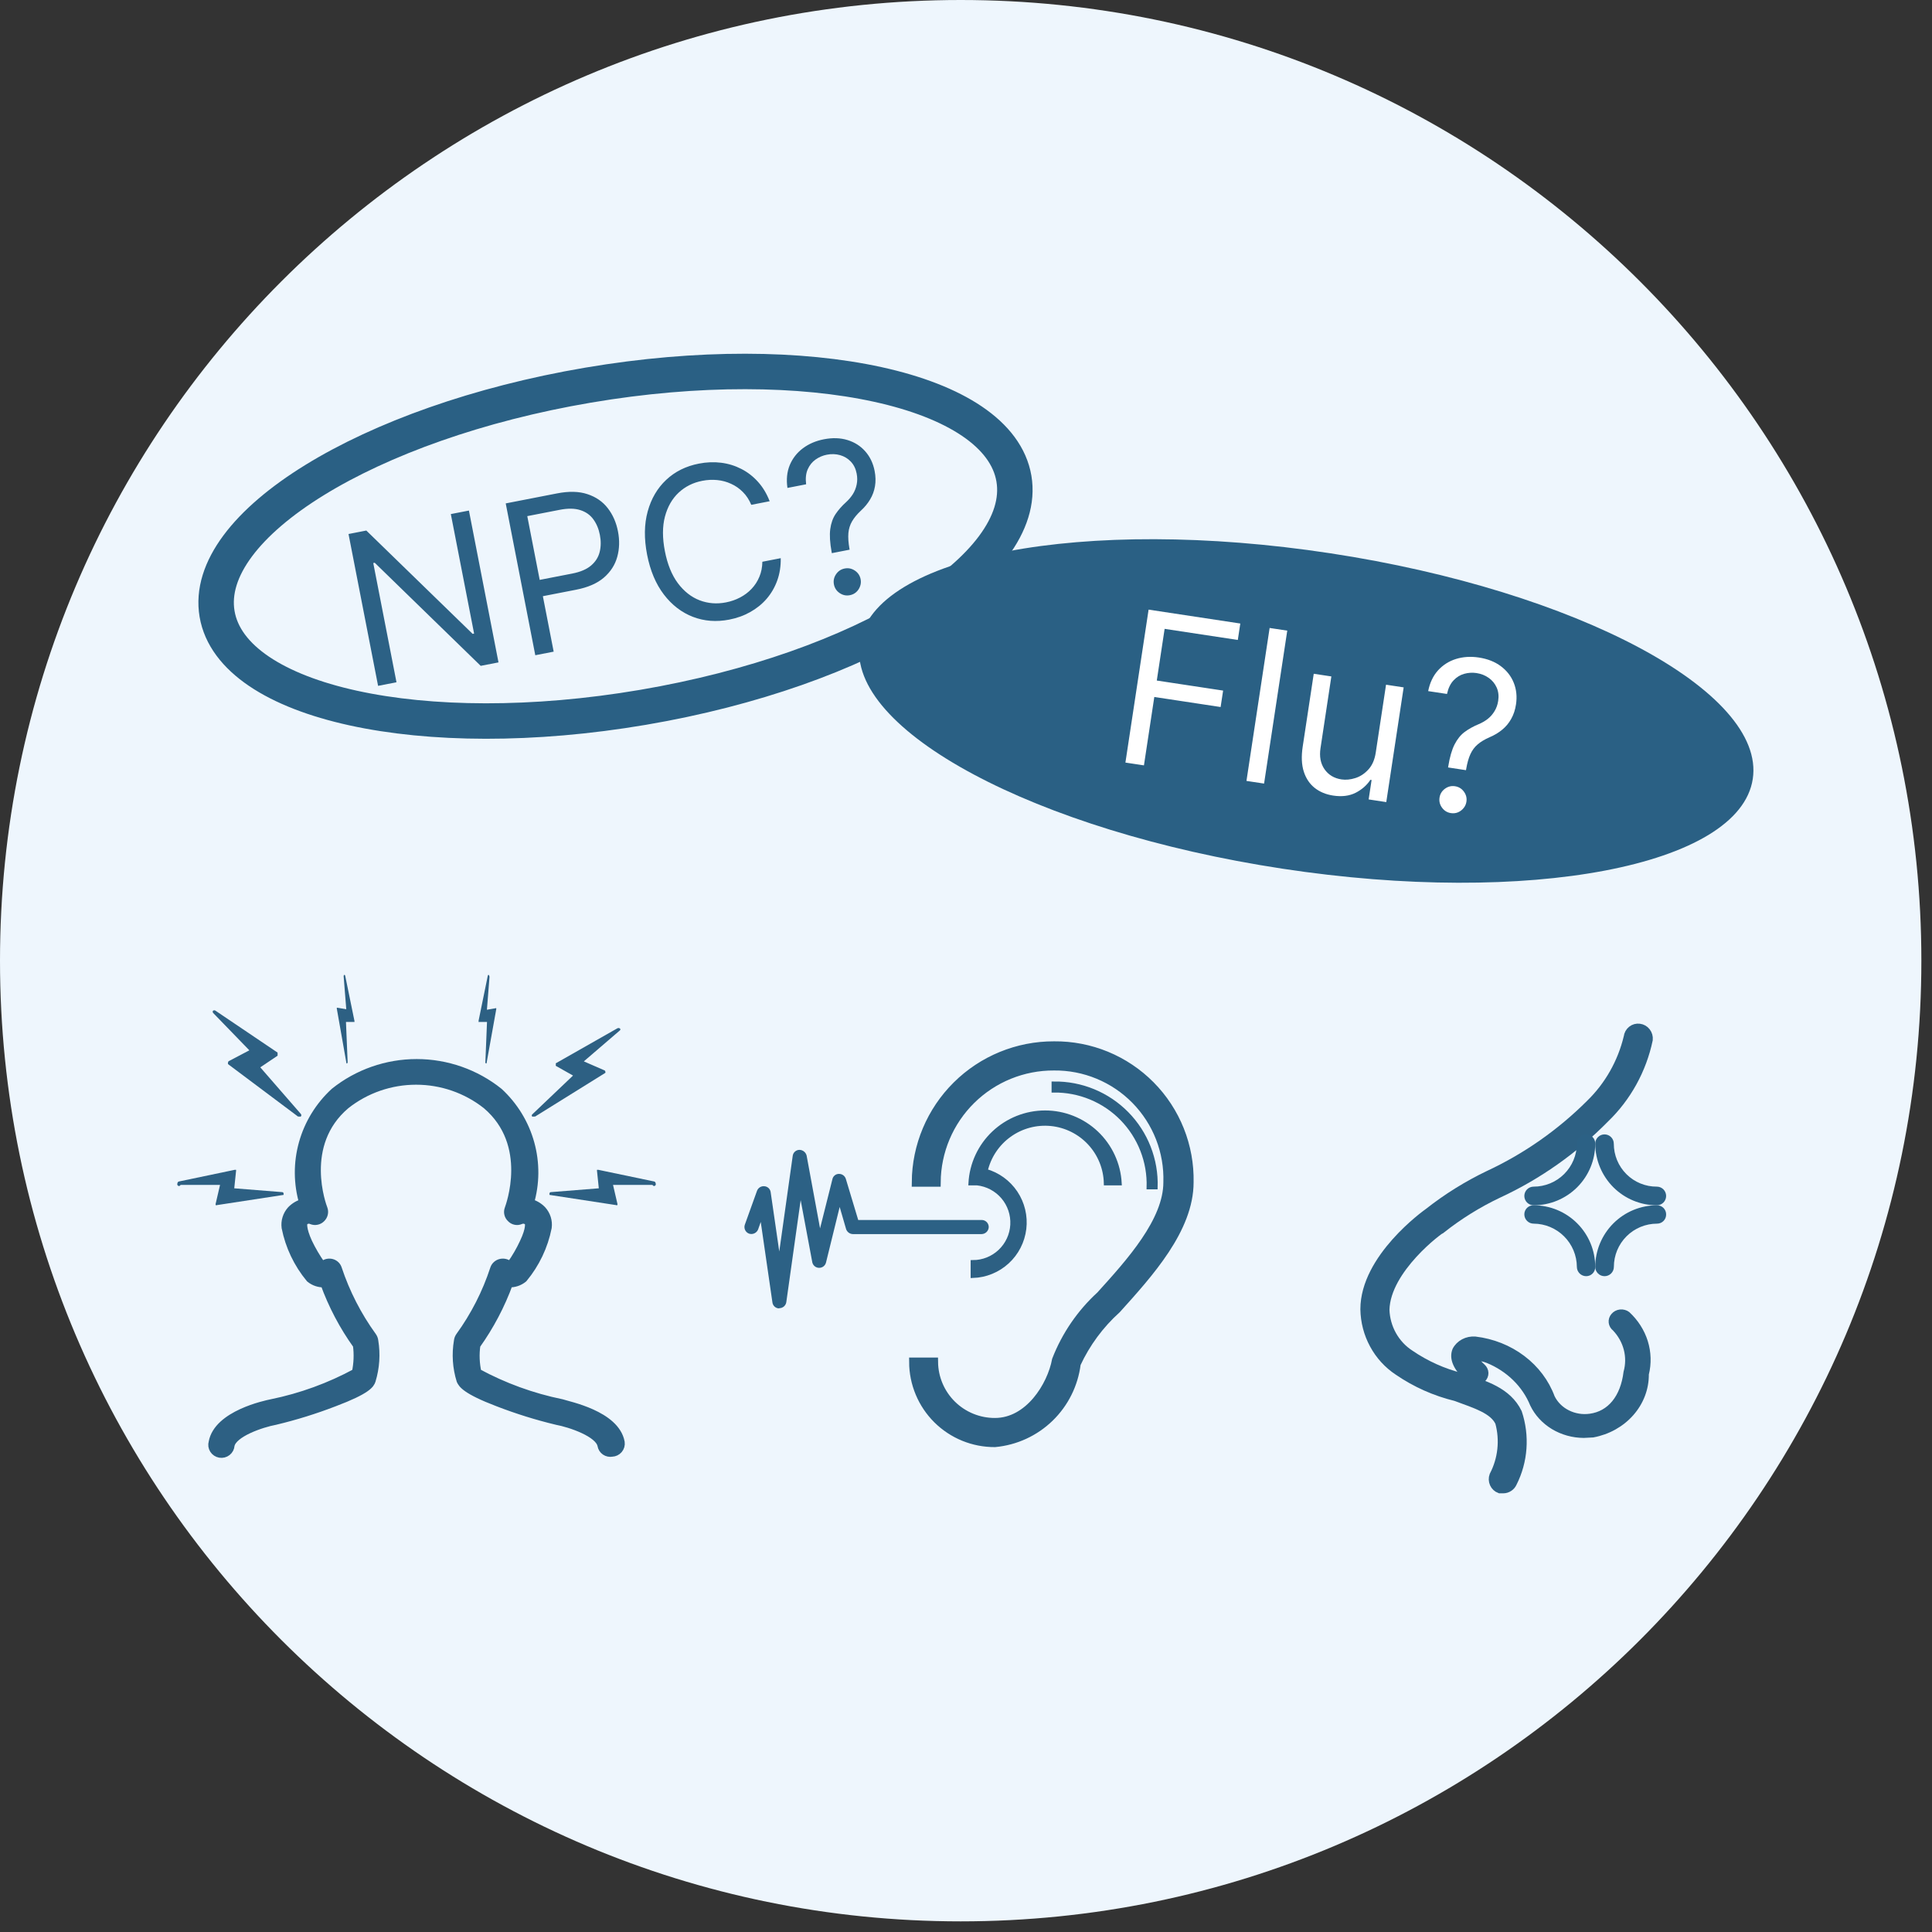 <svg width="109" height="109" viewBox="0 0 109 109" fill="none" xmlns="http://www.w3.org/2000/svg">
<rect x="0" y="0" width="109" height="109" fill="#333333" stroke="none"/>
<g clip-path="url(#clip0_392_2545)">
<path d="M54.2 108.4C84.134 108.4 108.4 84.134 108.4 54.2C108.4 24.266 84.134 0 54.2 0C24.266 0 0 24.266 0 54.2C0 84.134 24.266 108.4 54.2 108.4Z" fill="#EEF6FD"/>
<path d="M36.269 39.908C48.683 37.8 58.056 32.021 57.203 27.001C56.35 21.98 45.595 19.62 33.181 21.729C20.767 23.837 11.394 29.617 12.247 34.637C13.1 39.657 23.855 42.017 36.269 39.908Z" stroke="#2A6084" stroke-width="2" stroke-miterlimit="10"/>
<path d="M98.888 43.949C99.637 39.035 88.966 33.334 75.054 31.215C61.142 29.096 49.258 31.362 48.509 36.276C47.761 41.189 58.432 46.891 72.344 49.009C86.255 51.128 98.14 48.862 98.888 43.949Z" fill="#2A6084"/>
<path d="M43.965 73.818C43.871 73.819 43.779 73.785 43.708 73.723C43.637 73.661 43.591 73.575 43.579 73.482L42.92 68.941L42.771 69.364C42.732 69.461 42.657 69.539 42.562 69.583C42.468 69.627 42.36 69.633 42.261 69.6C42.162 69.564 42.081 69.49 42.037 69.394C41.993 69.299 41.988 69.189 42.024 69.09L42.708 67.187C42.739 67.102 42.797 67.03 42.874 66.982C42.951 66.935 43.042 66.915 43.131 66.926C43.219 66.933 43.301 66.971 43.365 67.032C43.428 67.093 43.469 67.174 43.48 67.262L43.965 70.608L44.724 65.209C44.736 65.115 44.782 65.03 44.853 64.968C44.924 64.906 45.015 64.872 45.109 64.873C45.202 64.876 45.291 64.909 45.363 64.968C45.435 65.026 45.486 65.106 45.508 65.196L46.266 69.302L46.963 66.528C46.98 66.442 47.027 66.365 47.096 66.311C47.164 66.256 47.249 66.227 47.336 66.229C47.423 66.228 47.507 66.256 47.577 66.307C47.647 66.359 47.697 66.432 47.722 66.515L48.419 68.829H55.385C55.491 68.829 55.592 68.871 55.667 68.946C55.741 69.02 55.783 69.122 55.783 69.227C55.78 69.332 55.737 69.431 55.663 69.505C55.589 69.579 55.49 69.622 55.385 69.625H48.12C48.034 69.624 47.95 69.596 47.881 69.544C47.812 69.493 47.76 69.421 47.734 69.339L47.373 68.095L46.602 71.23C46.58 71.316 46.531 71.392 46.461 71.446C46.391 71.5 46.305 71.529 46.217 71.529C46.128 71.529 46.042 71.5 45.972 71.446C45.903 71.392 45.853 71.316 45.831 71.23L45.172 67.709L44.363 73.457C44.351 73.554 44.303 73.643 44.23 73.707C44.157 73.771 44.062 73.806 43.965 73.805V73.818Z" fill="#2C6185"/>
<path d="M59.453 61.141V61.514C60.168 61.506 60.877 61.642 61.538 61.914C62.2 62.187 62.799 62.59 63.3 63.101C63.8 63.611 64.193 64.217 64.453 64.883C64.714 65.549 64.837 66.261 64.815 66.976H65.188C65.212 66.212 65.08 65.451 64.802 64.739C64.523 64.026 64.103 63.378 63.567 62.833C63.031 62.288 62.39 61.857 61.683 61.566C60.976 61.275 60.218 61.131 59.453 61.141Z" fill="#2D6083" stroke="#2D6083" stroke-width="0.25" stroke-miterlimit="10"/>
<path d="M59.465 59C57.414 58.994 55.444 59.801 53.987 61.244C52.529 62.688 51.703 64.65 51.69 66.701H52.822C52.836 64.951 53.542 63.278 54.788 62.049C56.033 60.82 57.716 60.135 59.465 60.145C60.323 60.136 61.173 60.301 61.964 60.629C62.756 60.957 63.474 61.442 64.073 62.054C64.673 62.667 65.142 63.394 65.454 64.192C65.765 64.991 65.912 65.844 65.885 66.701C65.885 68.903 63.782 71.229 62.09 73.095C60.993 74.099 60.142 75.342 59.602 76.728C59.329 78.196 58.06 80.249 56.132 80.249C55.222 80.252 54.348 79.895 53.7 79.257C53.052 78.618 52.683 77.749 52.673 76.84H51.541C51.543 77.441 51.663 78.035 51.895 78.589C52.126 79.143 52.465 79.646 52.891 80.069C53.318 80.492 53.824 80.827 54.38 81.054C54.935 81.281 55.531 81.396 56.132 81.393C57.29 81.285 58.377 80.785 59.212 79.975C60.047 79.165 60.579 78.094 60.722 76.939C61.265 75.768 62.039 74.718 62.999 73.854C64.815 71.839 67.091 69.338 67.091 66.701C67.112 65.691 66.928 64.686 66.553 63.748C66.178 62.809 65.618 61.956 64.907 61.238C64.196 60.52 63.348 59.952 62.413 59.567C61.478 59.183 60.476 58.99 59.465 59Z" fill="#2D6083" stroke="#2D6083" stroke-width="0.5" stroke-miterlimit="10"/>
<path d="M63.16 66.751H62.401C62.382 65.912 62.055 65.108 61.484 64.491C60.914 63.875 60.137 63.488 59.301 63.404C58.465 63.32 57.627 63.544 56.945 64.035C56.263 64.525 55.783 65.248 55.596 66.067C56.289 66.26 56.89 66.695 57.291 67.293C57.691 67.891 57.864 68.612 57.778 69.326C57.692 70.04 57.354 70.701 56.823 71.187C56.293 71.673 55.606 71.953 54.887 71.977V71.218C55.461 71.218 56.013 70.998 56.429 70.603C56.845 70.209 57.094 69.669 57.124 69.097C57.154 68.524 56.964 67.962 56.592 67.525C56.219 67.089 55.694 66.812 55.124 66.751H54.763C54.821 65.677 55.289 64.667 56.07 63.927C56.851 63.188 57.886 62.775 58.962 62.775C60.037 62.775 61.072 63.188 61.853 63.927C62.634 64.667 63.102 65.677 63.16 66.751Z" fill="#2D6083" stroke="#2D6083" stroke-width="0.25" stroke-miterlimit="10"/>
<path d="M34.995 81.377C34.712 79.828 32.04 79.311 31.684 79.188C30.016 78.847 28.409 78.262 26.917 77.452C26.8 76.937 26.778 76.405 26.854 75.882C27.625 74.802 28.245 73.624 28.698 72.381C28.995 72.396 29.287 72.3 29.515 72.113C30.201 71.284 30.669 70.302 30.877 69.252C30.901 69.078 30.885 68.901 30.833 68.734C30.78 68.566 30.692 68.412 30.573 68.281C30.383 68.084 30.139 67.945 29.872 67.878C30.197 66.778 30.206 65.611 29.899 64.506C29.593 63.401 28.981 62.402 28.133 61.619C26.825 60.572 25.192 60 23.507 60C21.823 60 20.189 60.572 18.882 61.619C18.032 62.401 17.418 63.4 17.109 64.505C16.8 65.61 16.808 66.778 17.133 67.878C16.869 67.947 16.63 68.087 16.441 68.281C16.323 68.412 16.234 68.566 16.182 68.734C16.129 68.901 16.114 69.078 16.137 69.252C16.346 70.302 16.813 71.284 17.499 72.113C17.727 72.301 18.019 72.397 18.316 72.381C18.766 73.626 19.386 74.804 20.16 75.882C20.23 76.406 20.209 76.936 20.097 77.452C18.605 78.262 16.998 78.847 15.331 79.188C14.974 79.26 12.303 79.828 12.02 81.377C12.001 81.443 11.995 81.512 12.004 81.58C12.014 81.647 12.037 81.713 12.074 81.771C12.111 81.829 12.159 81.879 12.217 81.917C12.274 81.955 12.34 81.981 12.408 81.993C12.476 82.004 12.547 82.002 12.614 81.985C12.681 81.968 12.744 81.937 12.798 81.895C12.853 81.852 12.897 81.799 12.929 81.738C12.961 81.677 12.98 81.611 12.984 81.542C13.12 80.83 14.754 80.282 15.53 80.138C16.659 79.868 17.768 79.523 18.851 79.105C20.715 78.403 20.883 78.072 20.946 77.876C21.165 77.156 21.215 76.397 21.093 75.655C21.084 75.566 21.051 75.481 20.998 75.407C20.153 74.239 19.492 72.95 19.039 71.586C19.016 71.512 18.974 71.444 18.917 71.39C18.86 71.336 18.791 71.297 18.714 71.276C18.64 71.256 18.561 71.253 18.485 71.268C18.409 71.282 18.337 71.313 18.274 71.359C18.212 71.359 18.191 71.421 18.107 71.359C17.827 70.963 17.582 70.545 17.373 70.109C17.007 69.314 17.07 68.983 17.122 68.932C17.177 68.864 17.254 68.818 17.34 68.799C17.425 68.78 17.515 68.79 17.593 68.828C17.682 68.864 17.78 68.873 17.873 68.852C17.967 68.832 18.052 68.784 18.117 68.715C18.183 68.65 18.229 68.568 18.249 68.478C18.27 68.389 18.264 68.295 18.233 68.209C18.17 68.054 16.86 64.563 19.49 62.332C20.619 61.436 22.026 60.947 23.476 60.947C24.926 60.947 26.332 61.436 27.462 62.332C30.081 64.563 28.772 68.054 28.719 68.209C28.685 68.295 28.678 68.389 28.699 68.479C28.719 68.569 28.766 68.651 28.834 68.715C28.897 68.784 28.98 68.833 29.073 68.853C29.165 68.874 29.261 68.865 29.348 68.828C29.428 68.79 29.52 68.779 29.607 68.798C29.694 68.816 29.773 68.864 29.83 68.932C29.882 68.983 29.945 69.314 29.568 70.109C29.366 70.546 29.124 70.965 28.845 71.359C28.761 71.359 28.73 71.359 28.677 71.359C28.615 71.313 28.543 71.282 28.467 71.268C28.391 71.253 28.312 71.256 28.237 71.276C28.16 71.296 28.088 71.335 28.03 71.389C27.971 71.443 27.927 71.511 27.902 71.586C27.456 72.951 26.799 74.24 25.953 75.407C25.901 75.481 25.868 75.566 25.859 75.655C25.732 76.397 25.782 77.157 26.006 77.876C26.09 78.051 26.257 78.403 28.101 79.105C29.18 79.522 30.286 79.868 31.412 80.138C32.187 80.282 33.821 80.83 33.957 81.542C33.967 81.605 33.99 81.665 34.024 81.719C34.058 81.773 34.103 81.82 34.156 81.857C34.209 81.893 34.268 81.919 34.331 81.932C34.395 81.946 34.46 81.947 34.523 81.935C34.593 81.933 34.661 81.916 34.723 81.886C34.786 81.856 34.841 81.813 34.886 81.76C34.93 81.708 34.963 81.646 34.982 81.58C35.001 81.514 35.005 81.445 34.995 81.377Z" fill="#2D6083" stroke="#2D6083" stroke-width="0.5" stroke-miterlimit="10"/>
<path d="M34.975 58.025C34.953 58.009 34.924 58 34.894 58C34.864 58 34.835 58.009 34.814 58.025L31.363 59.986C31.356 59.997 31.352 60.009 31.352 60.021C31.352 60.034 31.356 60.046 31.363 60.056C31.355 60.069 31.351 60.082 31.351 60.096C31.351 60.11 31.355 60.123 31.363 60.136L32.329 60.681L30.029 62.871C30.01 62.888 30 62.91 30 62.932C30 62.955 30.01 62.976 30.029 62.994C30.042 62.998 30.055 63 30.069 63C30.083 63 30.097 62.998 30.109 62.994H30.19L34.147 60.532C34.156 60.519 34.16 60.506 34.16 60.492C34.16 60.478 34.156 60.464 34.147 60.452C34.148 60.437 34.143 60.423 34.133 60.41C34.123 60.397 34.107 60.388 34.089 60.382L32.939 59.881L34.986 58.122C34.997 58.107 35.002 58.089 34.999 58.072C34.998 58.055 34.989 58.039 34.975 58.025Z" fill="#2D6083"/>
<path d="M36.992 66.767C36.991 66.742 36.983 66.719 36.968 66.7C36.955 66.68 36.936 66.666 36.914 66.659L33.762 66H33.684C33.676 66.027 33.676 66.057 33.684 66.084L33.784 67.042L31.078 67.258C31.057 67.258 31.037 67.267 31.023 67.282C31.008 67.298 31 67.32 31 67.342C31 67.342 31 67.342 31 67.414L34.753 67.989C34.765 67.996 34.779 68 34.792 68C34.806 68 34.819 67.996 34.831 67.989C34.841 67.962 34.841 67.932 34.831 67.905L34.586 66.851H36.814C36.824 66.876 36.843 66.896 36.867 66.906C36.891 66.916 36.918 66.916 36.942 66.904C36.965 66.893 36.984 66.873 36.993 66.847C37.003 66.821 37.002 66.792 36.992 66.767Z" fill="#2D6083"/>
<path d="M27.575 55.004C27.564 54.998 27.552 54.999 27.542 55.008C27.532 55.017 27.524 55.032 27.52 55.05L27.002 57.582C26.999 57.606 26.999 57.632 27.002 57.656C27.008 57.661 27.015 57.663 27.021 57.663C27.028 57.663 27.034 57.661 27.041 57.656H27.476L27.384 59.918C27.382 59.927 27.381 59.936 27.382 59.945C27.383 59.954 27.385 59.963 27.388 59.97C27.392 59.978 27.396 59.984 27.401 59.987C27.406 59.991 27.411 59.993 27.416 59.992C27.422 59.997 27.427 60 27.433 60C27.439 60 27.444 59.997 27.449 59.992L27.994 56.958C27.998 56.947 28 56.934 28 56.921C28 56.908 27.998 56.895 27.994 56.884C27.989 56.877 27.982 56.873 27.975 56.873C27.968 56.873 27.962 56.877 27.956 56.884L27.471 56.968L27.618 55.106C27.618 55.106 27.591 55.004 27.575 55.004Z" fill="#2D6083"/>
<path d="M12.01 57.03C12.032 57.011 12.06 57 12.09 57C12.12 57 12.149 57.011 12.17 57.03L15.657 59.383C15.667 59.41 15.667 59.44 15.657 59.468C15.669 59.498 15.669 59.532 15.657 59.563L14.685 60.217L16.971 62.844C16.99 62.865 17 62.891 17 62.918C17 62.945 16.99 62.971 16.971 62.992C16.942 63.003 16.909 63.003 16.88 62.992H16.811L12.867 60.037C12.86 60.023 12.857 60.006 12.857 59.99C12.857 59.974 12.86 59.957 12.867 59.943C12.866 59.925 12.871 59.907 12.881 59.892C12.891 59.877 12.907 59.865 12.925 59.858L14.068 59.257L12.022 57.146C12.01 57.129 12.003 57.11 12.001 57.09C11.999 57.069 12.002 57.049 12.01 57.03Z" fill="#2D6083"/>
<path d="M10.008 66.767C10.009 66.742 10.018 66.719 10.031 66.7C10.045 66.68 10.065 66.666 10.086 66.659L13.238 66H13.316C13.324 66.027 13.324 66.057 13.316 66.084L13.216 67.042L15.922 67.258C15.943 67.258 15.963 67.267 15.977 67.282C15.992 67.298 16 67.32 16 67.342C16 67.342 16 67.342 16 67.414L12.247 67.989C12.235 67.996 12.221 68 12.208 68C12.194 68 12.181 67.996 12.169 67.989C12.159 67.962 12.159 67.932 12.169 67.905L12.414 66.851H10.186C10.181 66.863 10.174 66.874 10.165 66.884C10.155 66.894 10.145 66.901 10.133 66.906C10.121 66.911 10.108 66.913 10.095 66.913C10.083 66.913 10.07 66.91 10.058 66.904C10.047 66.899 10.036 66.891 10.027 66.881C10.018 66.871 10.011 66.86 10.007 66.847C10.002 66.834 10 66.82 10 66.807C10 66.793 10.003 66.779 10.008 66.767Z" fill="#2D6083"/>
<path d="M19.42 55.002C19.431 54.998 19.442 55 19.452 55.009C19.462 55.017 19.47 55.031 19.475 55.048L19.994 57.581C19.998 57.592 20 57.605 20 57.618C20 57.631 19.998 57.644 19.994 57.656C19.989 57.66 19.983 57.663 19.977 57.663C19.972 57.663 19.966 57.66 19.961 57.656H19.519L19.613 59.918C19.613 59.918 19.613 59.992 19.58 59.992C19.575 59.997 19.569 60 19.564 60C19.558 60 19.552 59.997 19.547 59.992L19.006 56.929C19.002 56.918 19 56.905 19 56.892C19 56.879 19.002 56.866 19.006 56.855H19.039L19.536 56.938L19.387 55.076C19.387 55.076 19.398 55.002 19.42 55.002Z" fill="#2D6083"/>
<path d="M84.815 84H84.618C84.547 83.974 84.482 83.934 84.427 83.882C84.371 83.83 84.326 83.767 84.295 83.697C84.263 83.627 84.246 83.551 84.243 83.474C84.241 83.397 84.253 83.32 84.28 83.248C84.763 82.326 84.879 81.249 84.604 80.241C84.266 79.518 83.266 79.215 82.126 78.795C80.971 78.514 79.874 78.025 78.887 77.349C78.317 76.973 77.847 76.458 77.518 75.85C77.188 75.243 77.011 74.561 77 73.865C77 70.974 80.464 68.501 80.605 68.4C81.658 67.572 82.796 66.865 83.999 66.289C86.115 65.303 88.049 63.948 89.716 62.285C90.767 61.264 91.511 59.954 91.856 58.511C91.865 58.435 91.888 58.361 91.925 58.294C91.962 58.228 92.011 58.169 92.07 58.122C92.129 58.075 92.196 58.04 92.269 58.02C92.341 58 92.416 57.995 92.49 58.005C92.641 58.023 92.779 58.102 92.874 58.224C92.968 58.345 93.013 58.501 92.997 58.656C92.638 60.356 91.783 61.904 90.547 63.094C88.801 64.869 86.76 66.309 84.52 67.345C83.381 67.885 82.304 68.555 81.309 69.34C81.239 69.34 78.197 71.581 78.141 73.894C78.157 74.4 78.294 74.893 78.54 75.332C78.785 75.77 79.132 76.141 79.549 76.41C80.43 77.012 81.407 77.452 82.436 77.711C83.773 78.13 85.041 78.52 85.618 79.706C85.833 80.349 85.919 81.031 85.871 81.709C85.823 82.388 85.641 83.049 85.336 83.653C85.291 83.756 85.218 83.843 85.125 83.904C85.033 83.966 84.925 83.999 84.815 84Z" fill="#2D6083" stroke="#2D6083" stroke-width="0.5" stroke-miterlimit="10"/>
<path d="M89.352 81C88.736 80.997 88.133 80.829 87.617 80.517C87.101 80.204 86.694 79.761 86.445 79.24C86.223 78.696 85.886 78.198 85.454 77.776C85.022 77.354 84.504 77.015 83.93 76.78C83.717 76.696 83.491 76.646 83.261 76.632C83.382 76.791 83.518 76.939 83.668 77.076C83.724 77.126 83.769 77.186 83.8 77.252C83.832 77.319 83.848 77.39 83.85 77.463C83.851 77.535 83.837 77.607 83.808 77.674C83.779 77.742 83.737 77.803 83.682 77.855C83.628 77.907 83.563 77.949 83.491 77.978C83.419 78.007 83.342 78.022 83.264 78.023C83.185 78.025 83.108 78.012 83.035 77.985C82.962 77.959 82.895 77.919 82.839 77.869C82.112 77.224 81.865 76.646 82.069 76.148C82.171 75.948 82.338 75.782 82.546 75.671C82.753 75.561 82.993 75.512 83.232 75.53C84.219 75.647 85.151 76.017 85.922 76.6C86.693 77.182 87.272 77.952 87.593 78.823C87.772 79.188 88.074 79.489 88.455 79.68C88.835 79.872 89.273 79.944 89.701 79.885C90.806 79.737 91.547 78.836 91.722 77.412C91.839 76.99 91.843 76.548 91.734 76.124C91.625 75.7 91.406 75.308 91.097 74.979C90.977 74.887 90.901 74.756 90.884 74.613C90.868 74.469 90.913 74.326 91.01 74.213C91.057 74.156 91.116 74.108 91.183 74.072C91.251 74.036 91.325 74.013 91.403 74.004C91.48 73.995 91.558 74.001 91.633 74.021C91.708 74.04 91.778 74.074 91.838 74.119C92.313 74.558 92.66 75.102 92.846 75.699C93.031 76.296 93.05 76.927 92.9 77.533C92.907 78.342 92.609 79.127 92.057 79.755C91.505 80.383 90.734 80.814 89.876 80.973L89.352 81Z" fill="#2D6083" stroke="#2D6083" stroke-width="0.25" stroke-miterlimit="10"/>
<path d="M86.526 68C86.457 68 86.388 67.986 86.325 67.96C86.261 67.933 86.203 67.895 86.154 67.846C86.105 67.797 86.067 67.739 86.04 67.675C86.014 67.612 86 67.543 86 67.474C86 67.405 86.014 67.337 86.04 67.273C86.067 67.209 86.105 67.151 86.154 67.102C86.203 67.053 86.261 67.015 86.325 66.988C86.388 66.962 86.457 66.948 86.526 66.948C87.17 66.948 87.787 66.694 88.244 66.24C88.701 65.786 88.96 65.17 88.964 64.526C88.964 64.386 89.019 64.253 89.118 64.154C89.217 64.055 89.35 64 89.49 64C89.558 64 89.626 64.014 89.689 64.04C89.752 64.067 89.809 64.106 89.856 64.155C89.904 64.204 89.941 64.262 89.966 64.326C89.99 64.39 90.002 64.458 90 64.526C90 65.447 89.634 66.331 88.982 66.983C88.331 67.634 87.447 68 86.526 68Z" fill="#2C6185"/>
<path d="M89.49 72C89.35 72 89.217 71.945 89.118 71.846C89.019 71.747 88.964 71.614 88.964 71.474C88.96 70.829 88.701 70.211 88.245 69.755C87.789 69.298 87.171 69.04 86.526 69.036C86.386 69.036 86.253 68.981 86.154 68.882C86.055 68.783 86 68.65 86 68.51C86 68.442 86.014 68.374 86.04 68.311C86.067 68.248 86.106 68.191 86.155 68.144C86.204 68.096 86.262 68.059 86.326 68.034C86.389 68.01 86.458 67.998 86.526 68C87.447 68 88.331 68.366 88.982 69.018C89.634 69.669 90 70.553 90 71.474C90.002 71.542 89.99 71.611 89.966 71.674C89.941 71.738 89.904 71.796 89.856 71.845C89.809 71.894 89.752 71.933 89.689 71.96C89.626 71.986 89.558 72 89.49 72Z" fill="#2C6185"/>
<path d="M93.476 68C92.557 68 91.675 67.635 91.024 66.984C90.372 66.332 90.004 65.449 90 64.526C90 64.386 90.055 64.253 90.153 64.154C90.252 64.055 90.385 64 90.524 64C90.663 64 90.796 64.055 90.894 64.154C90.993 64.253 91.048 64.386 91.048 64.526C91.048 64.845 91.111 65.162 91.233 65.457C91.355 65.751 91.534 66.019 91.76 66.244C91.986 66.47 92.254 66.648 92.548 66.768C92.843 66.889 93.158 66.95 93.476 66.948C93.615 66.948 93.748 67.004 93.847 67.102C93.945 67.201 94 67.335 94 67.474C94 67.614 93.945 67.747 93.847 67.846C93.748 67.945 93.615 68 93.476 68Z" fill="#2C6185"/>
<path d="M90.526 72C90.386 72 90.253 71.945 90.154 71.846C90.055 71.747 90 71.614 90 71.474C90.004 70.551 90.374 69.668 91.028 69.016C91.682 68.365 92.567 68 93.49 68C93.625 68 93.755 68.054 93.85 68.149C93.946 68.245 94 68.375 94 68.51C94.002 68.578 93.99 68.646 93.966 68.71C93.941 68.774 93.904 68.832 93.856 68.881C93.809 68.93 93.752 68.969 93.689 68.996C93.626 69.022 93.558 69.036 93.49 69.036C92.843 69.036 92.223 69.293 91.766 69.75C91.309 70.207 91.052 70.827 91.052 71.474C91.052 71.614 90.996 71.747 90.898 71.846C90.799 71.945 90.665 72 90.526 72Z" fill="#2C6185"/>
<path d="M26.456 28.805L28.124 37.371L27.12 37.566L21.142 31.75L21.059 31.766L22.369 38.492L21.331 38.694L19.663 30.128L20.667 29.932L26.665 35.762L26.748 35.746L25.435 29.003L26.456 28.805ZM30.2 36.967L28.532 28.401L31.426 27.837C32.098 27.706 32.671 27.72 33.145 27.88C33.621 28.036 34.002 28.299 34.288 28.669C34.575 29.038 34.767 29.476 34.865 29.98C34.963 30.485 34.95 30.964 34.824 31.417C34.7 31.869 34.449 32.26 34.07 32.588C33.691 32.914 33.168 33.141 32.502 33.271L30.427 33.675L30.248 32.755L32.289 32.358C32.749 32.268 33.103 32.116 33.351 31.903C33.599 31.69 33.759 31.436 33.832 31.141C33.907 30.843 33.911 30.522 33.844 30.179C33.778 29.836 33.654 29.542 33.473 29.296C33.295 29.05 33.05 28.878 32.738 28.779C32.426 28.678 32.037 28.673 31.572 28.764L29.748 29.119L31.237 36.765L30.2 36.967ZM43.423 28.279L42.385 28.481C42.266 28.195 42.108 27.953 41.91 27.757C41.716 27.561 41.495 27.407 41.247 27.296C41.002 27.182 40.741 27.111 40.464 27.084C40.186 27.057 39.905 27.071 39.621 27.127C39.102 27.227 38.658 27.45 38.288 27.794C37.921 28.138 37.663 28.589 37.514 29.148C37.368 29.706 37.367 30.355 37.512 31.097C37.656 31.839 37.901 32.441 38.245 32.904C38.593 33.366 39.001 33.687 39.471 33.868C39.943 34.048 40.438 34.087 40.957 33.986C41.241 33.931 41.507 33.839 41.754 33.709C42.001 33.58 42.217 33.418 42.401 33.223C42.589 33.025 42.736 32.798 42.842 32.542C42.951 32.284 43.007 32.001 43.011 31.693L44.048 31.491C44.056 31.944 43.99 32.364 43.851 32.75C43.712 33.136 43.512 33.48 43.253 33.782C42.993 34.082 42.684 34.331 42.326 34.531C41.972 34.731 41.578 34.873 41.146 34.957C40.415 35.099 39.731 35.047 39.092 34.801C38.454 34.555 37.908 34.134 37.453 33.54C36.999 32.945 36.684 32.196 36.508 31.293C36.332 30.389 36.343 29.577 36.541 28.855C36.739 28.134 37.088 27.539 37.587 27.071C38.086 26.603 38.701 26.298 39.432 26.156C39.864 26.072 40.282 26.056 40.686 26.107C41.092 26.158 41.472 26.275 41.827 26.458C42.18 26.638 42.493 26.881 42.767 27.187C43.04 27.489 43.259 27.854 43.423 28.279ZM46.931 31.208L46.921 31.158C46.823 30.624 46.797 30.189 46.841 29.854C46.886 29.518 46.987 29.233 47.144 29C47.301 28.767 47.5 28.541 47.741 28.324C47.886 28.191 48.011 28.044 48.115 27.882C48.219 27.717 48.291 27.536 48.331 27.34C48.374 27.144 48.374 26.936 48.331 26.715C48.278 26.442 48.168 26.218 48 26.042C47.833 25.866 47.631 25.745 47.395 25.678C47.16 25.611 46.91 25.603 46.648 25.654C46.42 25.698 46.209 25.789 46.015 25.925C45.822 26.061 45.674 26.244 45.571 26.476C45.469 26.707 45.438 26.989 45.48 27.323L44.426 27.528C44.356 27.05 44.4 26.62 44.557 26.239C44.717 25.858 44.964 25.542 45.297 25.292C45.633 25.041 46.027 24.872 46.479 24.784C46.97 24.688 47.415 24.703 47.816 24.827C48.219 24.951 48.553 25.164 48.817 25.466C49.084 25.767 49.26 26.135 49.345 26.57C49.405 26.877 49.411 27.163 49.365 27.43C49.321 27.696 49.23 27.944 49.093 28.173C48.958 28.402 48.782 28.616 48.566 28.814C48.351 29.015 48.186 29.215 48.071 29.414C47.956 29.61 47.887 29.831 47.865 30.075C47.844 30.32 47.864 30.615 47.925 30.962L47.935 31.012L46.931 31.208ZM47.949 33.58C47.742 33.62 47.551 33.581 47.374 33.462C47.198 33.343 47.09 33.18 47.049 32.974C47.009 32.767 47.048 32.576 47.167 32.399C47.286 32.222 47.449 32.114 47.656 32.074C47.862 32.034 48.053 32.073 48.23 32.192C48.407 32.311 48.515 32.474 48.555 32.68C48.582 32.817 48.571 32.949 48.524 33.077C48.479 33.204 48.407 33.314 48.306 33.406C48.207 33.495 48.088 33.553 47.949 33.58Z" fill="#2C6185"/>
<path d="M63.494 43.023L64.802 34.394L69.976 35.178L69.835 36.105L65.706 35.479L65.264 38.395L69.006 38.962L68.865 39.889L65.124 39.322L64.539 43.181L63.494 43.023ZM72.625 35.579L71.317 44.208L70.323 44.058L71.63 35.429L72.625 35.579ZM77.618 42.456L78.198 38.63L79.192 38.781L78.211 45.253L77.217 45.102L77.383 44.007L77.316 43.996C77.114 44.302 76.836 44.546 76.481 44.728C76.126 44.907 75.704 44.959 75.216 44.885C74.811 44.824 74.465 44.681 74.177 44.456C73.89 44.229 73.683 43.922 73.558 43.535C73.433 43.145 73.413 42.675 73.496 42.125L74.119 38.013L75.113 38.163L74.501 42.208C74.429 42.68 74.504 43.076 74.725 43.397C74.95 43.718 75.268 43.91 75.681 43.973C75.928 44.01 76.189 43.985 76.464 43.898C76.742 43.81 76.987 43.649 77.201 43.414C77.418 43.18 77.557 42.861 77.618 42.456ZM81.698 43.298L81.706 43.248C81.792 42.712 81.913 42.294 82.068 41.993C82.223 41.691 82.414 41.457 82.64 41.291C82.866 41.124 83.13 40.978 83.43 40.854C83.611 40.778 83.778 40.681 83.931 40.564C84.084 40.443 84.213 40.298 84.316 40.127C84.422 39.956 84.493 39.76 84.526 39.538C84.568 39.262 84.539 39.014 84.441 38.792C84.342 38.57 84.193 38.388 83.993 38.246C83.794 38.103 83.562 38.012 83.298 37.972C83.068 37.938 82.838 37.952 82.611 38.015C82.382 38.078 82.181 38.201 82.007 38.385C81.833 38.568 81.709 38.824 81.637 39.152L80.575 38.991C80.67 38.517 80.855 38.127 81.131 37.821C81.41 37.515 81.749 37.301 82.147 37.177C82.548 37.054 82.976 37.027 83.431 37.096C83.925 37.171 84.34 37.334 84.675 37.586C85.013 37.839 85.256 38.151 85.404 38.524C85.554 38.898 85.596 39.303 85.53 39.741C85.483 40.05 85.393 40.323 85.259 40.558C85.129 40.794 84.96 40.997 84.753 41.167C84.549 41.337 84.312 41.479 84.042 41.593C83.772 41.711 83.549 41.843 83.374 41.992C83.2 42.138 83.061 42.323 82.958 42.546C82.856 42.769 82.775 43.054 82.717 43.401L82.709 43.452L81.698 43.298ZM81.859 45.874C81.651 45.843 81.484 45.742 81.358 45.57C81.232 45.399 81.184 45.209 81.216 45.001C81.247 44.793 81.349 44.626 81.52 44.5C81.692 44.374 81.881 44.326 82.089 44.358C82.297 44.389 82.464 44.491 82.59 44.662C82.717 44.834 82.764 45.023 82.733 45.231C82.712 45.369 82.657 45.49 82.57 45.594C82.485 45.699 82.38 45.778 82.254 45.831C82.131 45.881 82 45.896 81.859 45.874Z" fill="white"/>
</g>
<defs>
<clipPath id="clip0_392_2545">
<rect width="108.39" height="108.39" fill="white"/>
</clipPath>
</defs>
</svg>
